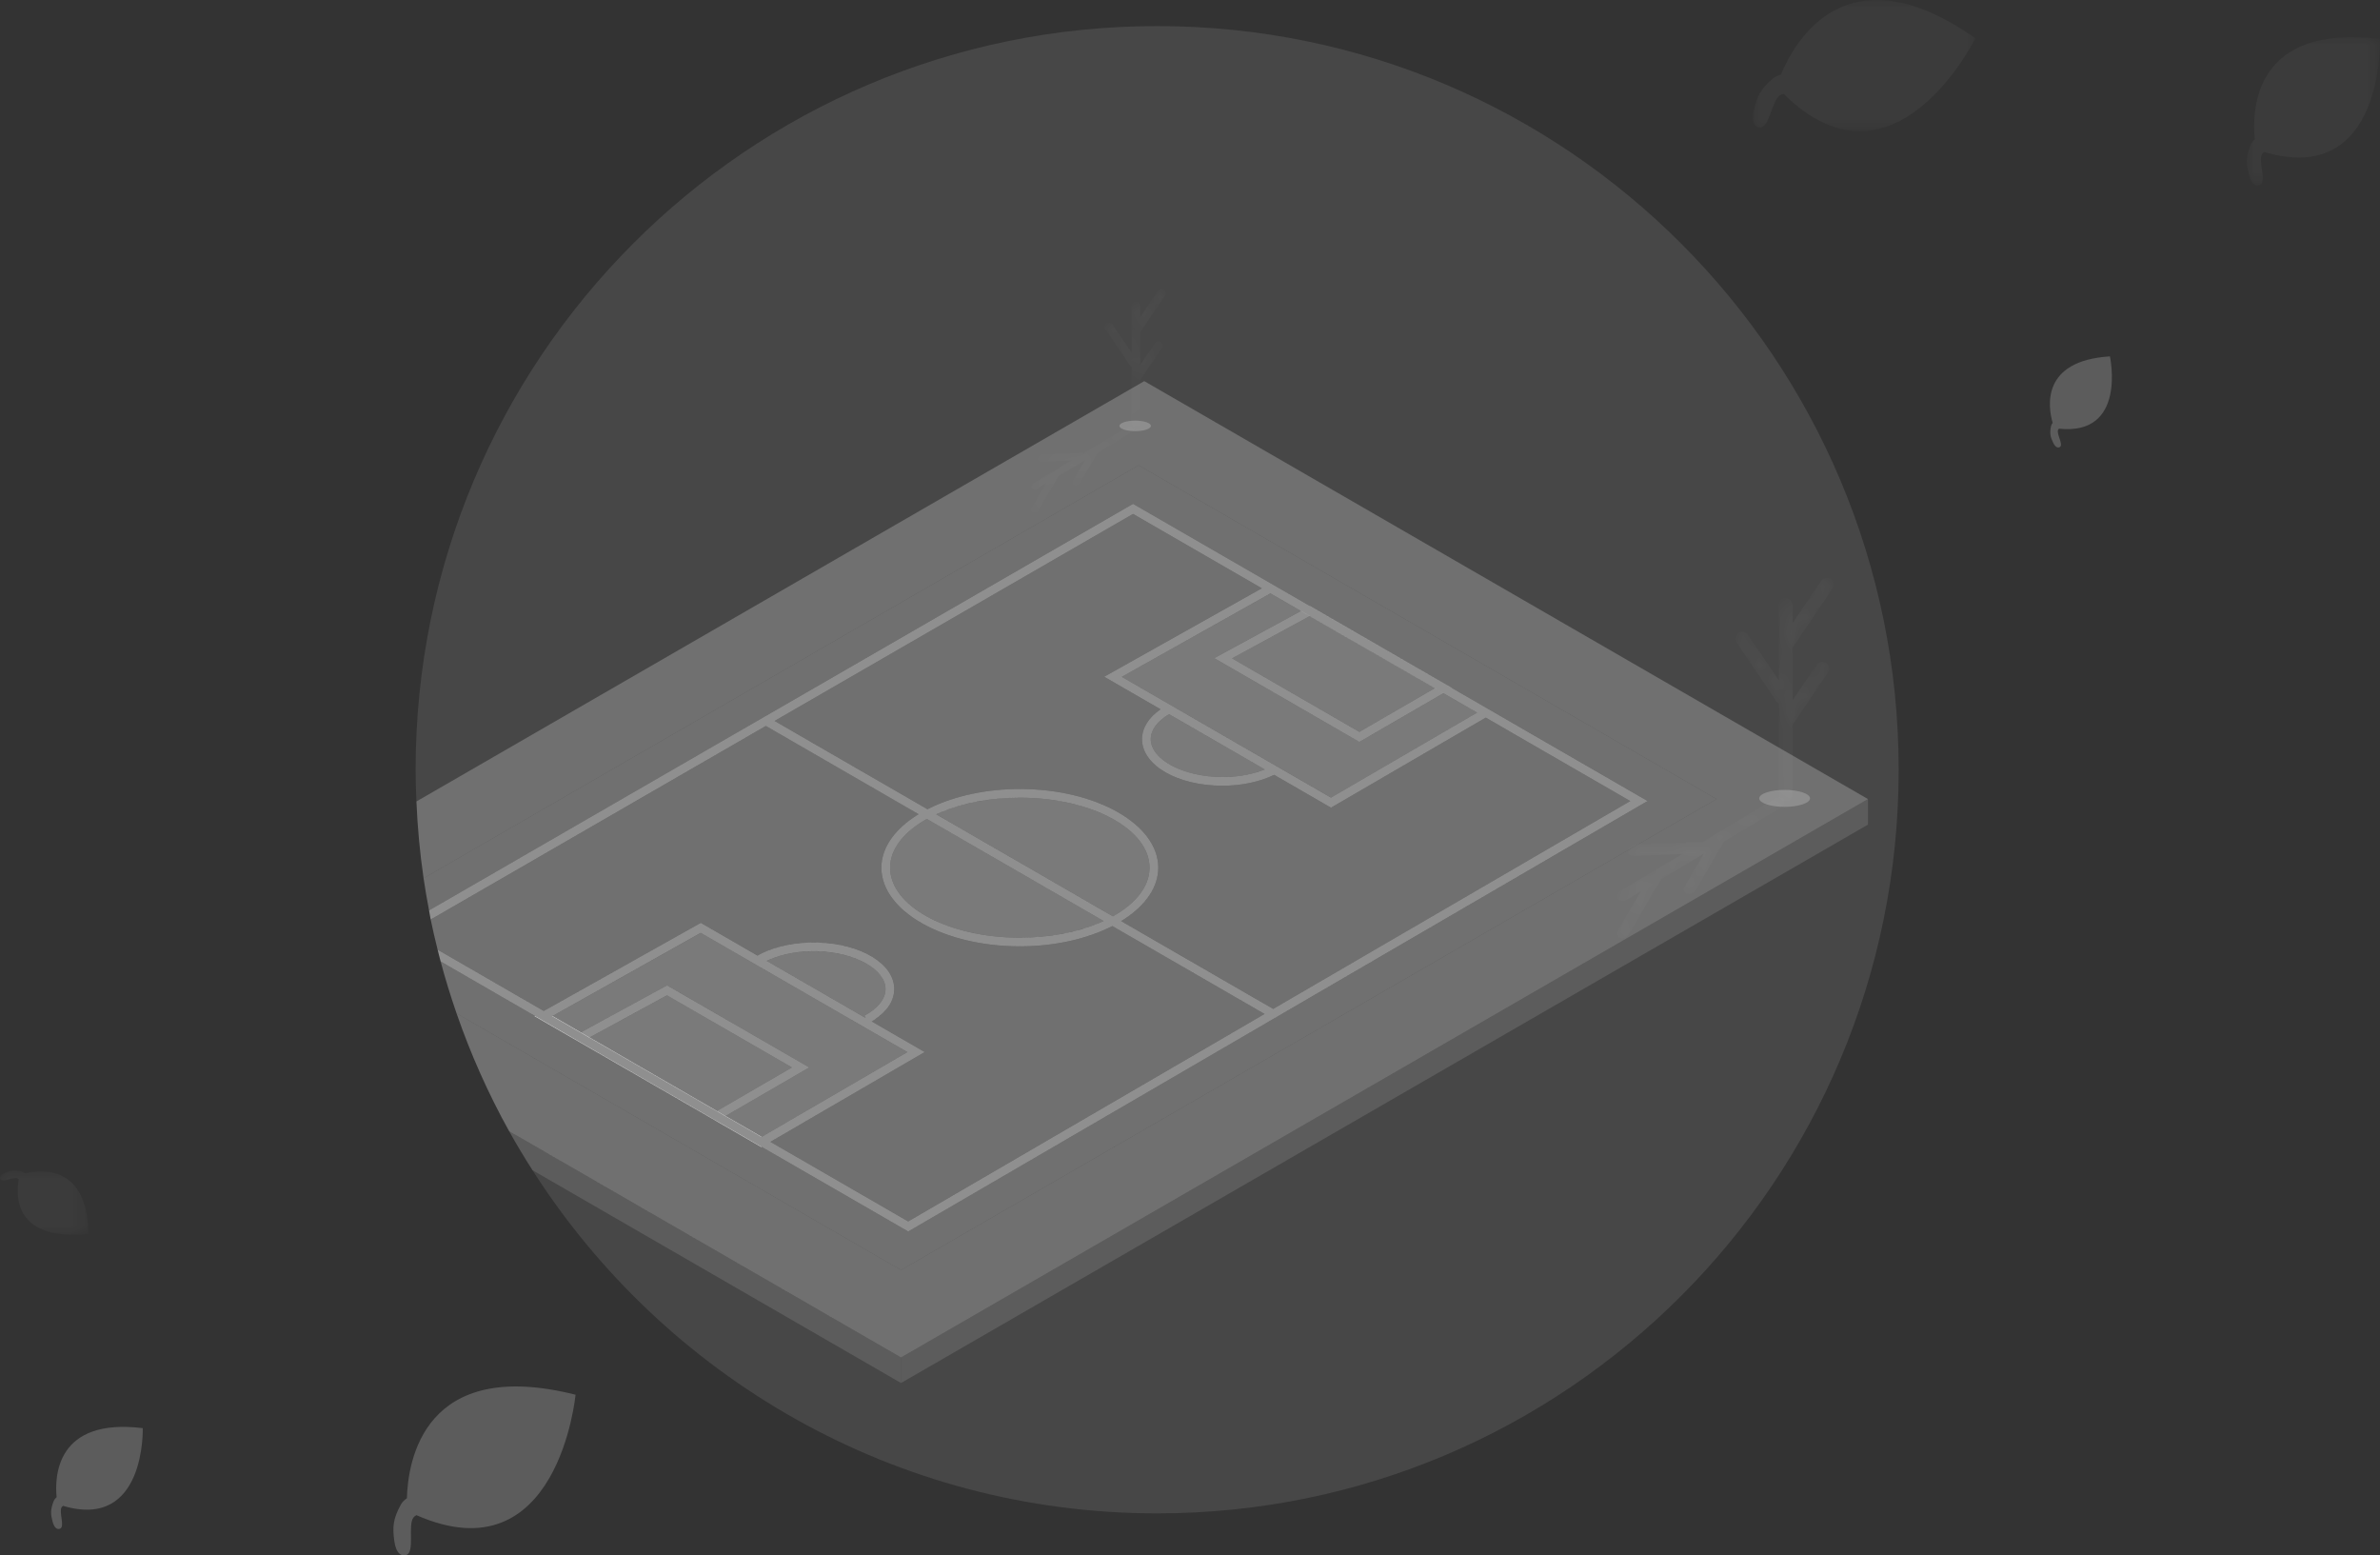 <?xml version="1.0" encoding="UTF-8"?>
<svg width="150px" height="98px" viewBox="0 0 150 98" version="1.1" xmlns="http://www.w3.org/2000/svg" xmlns:xlink="http://www.w3.org/1999/xlink">
    <rect x="0" y="0" width="150" height="98" fill="#333333" stroke="none"/>
    <title>img_all_empty_nothing_black</title>
    <defs>
        <linearGradient x1="57.871%" y1="12.62%" x2="42.245%" y2="85.795%" id="linearGradient-1">
            <stop stop-color="#F5E1C4" offset="0%"></stop>
            <stop stop-color="#E0A66C" offset="100%"></stop>
        </linearGradient>
        <polygon id="path-2" points="0 0 14.023 0 14.023 8.267 0 8.267"></polygon>
        <polygon id="path-4" points="0 0 8.395 0 8.395 9.352 0 9.352"></polygon>
        <polygon id="path-6" points="0 0 5.573 0 5.573 4.059 0 4.059"></polygon>
        <path d="M5.403,0.19 L3.604,2.842 L3.604,1.725 C3.604,1.485 3.408,1.289 3.169,1.289 L3.169,1.289 C2.93,1.289 2.734,1.485 2.734,1.725 L2.734,1.725 L2.734,6.457 L0.794,3.597 C0.659,3.399 0.388,3.347 0.19,3.481 L0.19,3.481 C-0.008,3.616 -0.059,3.889 0.075,4.087 L0.075,4.087 L2.602,7.811 C2.637,7.864 2.683,7.905 2.734,7.937 L2.734,7.937 L2.734,13.654 C2.734,13.895 2.93,14.091 3.169,14.091 L3.169,14.091 C3.408,14.091 3.604,13.895 3.604,13.654 L3.604,13.654 L3.604,9.257 L5.832,5.972 C5.967,5.773 5.915,5.501 5.718,5.366 L5.718,5.366 C5.52,5.231 5.248,5.283 5.113,5.481 L5.113,5.481 L3.604,7.706 L3.604,4.392 L6.121,0.681 C6.256,0.482 6.205,0.21 6.007,0.075 L6.007,0.075 C5.932,0.024 5.847,0 5.763,0 L5.763,0 C5.624,0 5.487,0.067 5.403,0.19" id="path-8"></path>
        <path d="M9.995,0.07 L5.326,2.863 C5.28,2.844 5.228,2.834 5.171,2.836 L5.171,2.836 L1.134,2.982 C0.919,2.99 0.717,3.157 0.684,3.354 L0.684,3.354 C0.652,3.551 0.802,3.705 1.017,3.697 L1.017,3.697 L4.117,3.585 L0.254,5.896 C0.058,6.013 -0.025,6.239 0.069,6.397 L0.069,6.397 C0.164,6.555 0.401,6.589 0.597,6.472 L0.597,6.472 L1.508,5.927 L0.053,8.412 C-0.056,8.598 0.009,8.803 0.197,8.869 L0.197,8.869 C0.385,8.934 0.627,8.834 0.737,8.649 L0.737,8.649 L2.774,5.169 L5.481,3.551 L4.259,5.637 C4.151,5.823 4.215,6.028 4.403,6.093 L4.403,6.093 C4.591,6.158 4.834,6.059 4.943,5.873 L4.943,5.873 L6.746,2.793 L10.338,0.646 C10.533,0.529 10.616,0.303 10.522,0.145 L10.522,0.145 C10.466,0.05 10.358,0 10.239,0 L10.239,0 C10.159,0 10.073,0.023 9.995,0.07" id="path-10"></path>
        <path d="M3.352,0.118 L2.236,1.763 L2.236,1.07 C2.236,0.922 2.114,0.8 1.966,0.8 L1.966,0.8 C1.818,0.8 1.696,0.922 1.696,1.07 L1.696,1.07 L1.696,4.006 L0.492,2.232 C0.409,2.109 0.241,2.076 0.117,2.16 L0.117,2.16 C-0.005,2.244 -0.037,2.413 0.046,2.536 L0.046,2.536 L1.614,4.846 C1.636,4.879 1.664,4.904 1.696,4.924 L1.696,4.924 L1.696,8.471 C1.696,8.62 1.818,8.742 1.966,8.742 L1.966,8.742 C2.114,8.742 2.236,8.62 2.236,8.471 L2.236,8.471 L2.236,5.742 L3.618,3.705 C3.701,3.582 3.669,3.413 3.547,3.329 L3.547,3.329 C3.425,3.245 3.256,3.278 3.172,3.4 L3.172,3.4 L2.236,4.781 L2.236,2.724 L3.798,0.422 C3.881,0.299 3.849,0.131 3.726,0.047 L3.726,0.047 C3.68,0.015 3.628,0 3.575,0 L3.575,0 C3.489,0 3.403,0.041 3.352,0.118" id="path-12"></path>
        <path d="M6.201,0.044 L3.304,1.776 C3.275,1.764 3.244,1.758 3.208,1.759 L3.208,1.759 L0.703,1.85 C0.57,1.855 0.445,1.958 0.425,2.081 L0.425,2.081 C0.405,2.203 0.498,2.299 0.631,2.294 L0.631,2.294 L2.554,2.224 L0.158,3.658 C0.036,3.731 -0.015,3.871 0.043,3.969 L0.043,3.969 C0.101,4.067 0.249,4.088 0.37,4.015 L0.37,4.015 L0.936,3.677 L0.032,5.219 C-0.035,5.334 0.005,5.462 0.122,5.502 L0.122,5.502 C0.239,5.542 0.389,5.481 0.457,5.366 L0.457,5.366 L1.721,3.207 L3.4,2.203 L2.642,3.497 C2.575,3.612 2.615,3.74 2.732,3.78 L2.732,3.78 C2.849,3.821 2.999,3.759 3.067,3.644 L3.067,3.644 L4.186,1.733 L6.413,0.4 C6.535,0.328 6.586,0.188 6.528,0.09 L6.528,0.09 C6.493,0.031 6.427,0 6.353,0 L6.353,0 C6.303,0 6.249,0.014 6.201,0.044" id="path-14"></path>
    </defs>
    <g id="C-直播页" stroke="none" stroke-width="1" fill="none" fill-rule="evenodd">
        <g id="4.1D发现-爆料-排行榜-团战命中榜备份-3" transform="translate(-115, -559)">
            <g id="编组" transform="translate(115, 559)">
                <g>
                    <g transform="translate(110.476, 0)">
                        <mask id="mask-3" fill="white">
                            <use xlink:href="#path-2"></use>
                        </mask>
                        <g id="Clip-2"></g>
                        <path d="M1.765,4.708 C1.583,4.753 1.408,4.823 1.259,4.95 C0.462,5.631 0.261,6.095 0.065,6.927 C-0.129,7.75 0.146,8.016 0.451,8.036 C1.035,8.072 1.197,6.318 1.714,5.99 C1.769,5.955 1.853,5.933 1.942,5.916 C8.894,12.786 14.023,2.412 14.023,2.412 C5.954,-3.248 2.662,2.539 1.765,4.708" id="Fill-1" fill="#FFFFFF" fill-rule="nonzero" opacity="0.2" mask="url(#mask-3)"></path>
                    </g>
                    <path d="M25.645,94.404 C25.491,94.511 25.353,94.638 25.259,94.811 C24.757,95.731 24.735,96.236 24.849,97.083 C24.962,97.922 25.314,98.072 25.605,97.981 C26.164,97.807 25.689,96.11 26.055,95.619 C26.094,95.567 26.164,95.516 26.242,95.469 C35.189,99.402 36.274,87.881 36.274,87.881 C26.715,85.477 25.708,92.057 25.645,94.404" id="Fill-3" fill="#FFFFFF" fill-rule="nonzero" opacity="0.2"></path>
                    <g transform="translate(141.605, 2.342)">
                        <mask id="mask-5" fill="white">
                            <use xlink:href="#path-4"></use>
                        </mask>
                        <g id="Clip-6"></g>
                        <path d="M0.503,6.435 C0.39,6.536 0.292,6.653 0.234,6.801 C-0.077,7.592 -0.043,8 0.134,8.67 C0.309,9.333 0.608,9.418 0.833,9.316 C1.265,9.119 0.711,7.802 0.956,7.37 C0.982,7.325 1.033,7.277 1.091,7.231 C8.684,9.491 8.394,0.115 8.394,0.115 C0.464,-0.853 0.318,4.541 0.503,6.435" id="Fill-5" fill="#FFFFFF" fill-rule="nonzero" opacity="0.2" mask="url(#mask-5)"></path>
                    </g>
                    <path d="M3.568,94.335 C3.49,94.405 3.422,94.485 3.382,94.587 C3.168,95.131 3.191,95.412 3.313,95.873 C3.434,96.329 3.64,96.388 3.794,96.317 C4.091,96.182 3.71,95.276 3.879,94.978 C3.896,94.947 3.932,94.914 3.972,94.883 C9.197,96.438 8.997,89.986 8.997,89.986 C3.54,89.32 3.439,93.032 3.568,94.335" id="Fill-7" fill="#FFFFFF" fill-rule="nonzero" opacity="0.2"></path>
                    <path d="M129.369,26.642 C129.318,26.707 129.278,26.78 129.261,26.865 C129.173,27.321 129.232,27.538 129.394,27.88 C129.554,28.219 129.724,28.235 129.834,28.158 C130.047,28.009 129.618,27.356 129.706,27.099 C129.715,27.072 129.738,27.041 129.765,27.011 C134.073,27.467 132.979,22.455 132.979,22.455 C128.619,22.727 129.08,25.642 129.369,26.642" id="Fill-9" fill="#FFFFFF" fill-rule="nonzero" opacity="0.2"></path>
                    <g transform="translate(0, 73.747)">
                        <mask id="mask-7" fill="white">
                            <use xlink:href="#path-6"></use>
                        </mask>
                        <g id="Clip-12"></g>
                        <path d="M1.57,0.18 C1.506,0.126 1.436,0.081 1.352,0.061 C0.9,-0.05 0.681,-0.002 0.332,0.143 C-0.015,0.287 -0.039,0.455 0.033,0.57 C0.171,0.789 0.844,0.392 1.096,0.493 C1.123,0.504 1.153,0.528 1.181,0.556 C0.514,4.837 5.573,3.991 5.573,3.991 C5.516,-0.377 2.582,-0.06 1.57,0.18" id="Fill-11" fill="#FFFFFF" fill-rule="nonzero" opacity="0.2" mask="url(#mask-7)"></path>
                    </g>
                    <path d="M72.93,1.644 C47.119,1.644 26.195,22.622 26.195,48.501 C26.195,49.17 26.218,49.835 26.245,50.498 L72.118,24.013 L117.732,50.349 L117.732,51.959 L56.787,87.145 L33.561,73.736 C41.867,86.735 56.389,95.357 72.93,95.357 C98.741,95.357 119.664,74.379 119.664,48.501 C119.664,22.622 98.741,1.644 72.93,1.644" id="Fill-13" fill="#FFFFFF" fill-rule="nonzero" opacity="0.1"></path>
                    <path d="M32.087,71.275 C32.088,71.275 32.088,71.275 32.088,71.276 L56.787,85.535 L32.087,71.275 Z" id="Fill-15" fill="#F6F6F6"></path>
                    <path d="M117.732,50.349 L72.118,24.013 L26.245,50.498 C26.314,52.135 26.464,53.75 26.696,55.34 L71.763,29.32 L108.186,50.349 L56.787,80.024 L28.774,63.851 C29.668,66.435 30.777,68.918 32.087,71.275 L56.787,85.535 L117.732,50.349 Z" id="Fill-17" fill="#FFFFFF" fill-rule="nonzero" opacity="0.3"></path>
                    <path d="M56.787,85.535 L32.088,71.276 C32.553,72.112 33.047,72.931 33.561,73.736 L56.787,87.145 L56.787,85.535 Z" id="Fill-19" fill="#FFFFFF" fill-rule="nonzero" opacity="0.2"></path>
                    <polygon id="Fill-21" fill="#FFFFFF" fill-rule="nonzero" opacity="0.2" points="56.787 87.145 117.732 51.959 117.732 50.349 56.787 85.535"></polygon>
                    <path d="M72.527,46.574 C72.527,47.867 74.6,48.96 77.052,48.96 C78.023,48.96 78.943,48.788 79.716,48.483 L73.68,45 C72.938,45.442 72.527,45.997 72.527,46.574" id="Fill-23" fill="#FFFFFF" fill-rule="nonzero" opacity="0.35"></path>
                    <path d="M55.81,62.32 C55.81,61.027 53.738,59.935 51.285,59.935 C50.179,59.935 49.149,60.156 48.322,60.544 L54.561,64.144 L54.482,63.996 C55.326,63.546 55.81,62.936 55.81,62.32" id="Fill-25" fill="#FFFFFF" fill-rule="nonzero" opacity="0.35"></path>
                    <path d="M71.411,31.748 L103.843,50.472 L57.239,77.596 L48.008,72.266 L47.984,72.28 L33.687,64.029 L33.715,64.013 L27.771,60.582 C28.065,61.688 28.403,62.777 28.774,63.851 L56.787,80.024 L108.186,50.349 L71.763,29.32 L26.696,55.34 C26.795,56.02 26.913,56.694 27.041,57.365 L71.411,31.748 Z" id="Fill-27" fill="#FFFFFF" fill-rule="nonzero" opacity="0.3"></path>
                    <path d="M64.275,49.714 C69.086,49.714 73,51.938 73,54.672 C73,55.972 72.108,57.153 70.663,58.038 L80.245,63.571 L102.749,50.474 L93.643,45.217 L83.889,50.892 L80.305,48.823 C79.395,49.261 78.256,49.509 77.052,49.509 C74.207,49.509 71.979,48.22 71.979,46.574 C71.979,45.87 72.39,45.214 73.144,44.691 L69.592,42.641 L79.528,37.068 L71.411,32.382 L48.819,45.426 L58.455,50.989 C60,50.199 62.038,49.714 64.275,49.714" id="Fill-29" fill="#FFFFFF" fill-rule="nonzero" opacity="0.3"></path>
                    <path d="M47.775,60.228 L47.758,60.199 C48.704,59.675 49.957,59.386 51.285,59.386 C54.13,59.386 56.359,60.675 56.359,62.32 C56.359,63.1 55.853,63.818 54.94,64.362 L58.28,66.289 L48.554,71.948 L57.238,76.961 L79.699,63.889 L70.106,58.35 C68.559,59.143 66.518,59.631 64.275,59.631 C59.464,59.631 55.55,57.406 55.55,54.672 C55.55,53.37 56.445,52.186 57.897,51.3 L48.27,45.742 L27.144,57.94 C27.274,58.578 27.425,59.209 27.58,59.837 L34.272,63.701 L44.17,58.149 L47.775,60.228 Z" id="Fill-31" fill="#FFFFFF" fill-rule="nonzero" opacity="0.3"></path>
                    <path d="M56.099,54.672 C56.099,57.104 59.767,59.082 64.275,59.082 C66.288,59.082 68.13,58.686 69.556,58.033 L58.418,51.602 C56.986,52.396 56.099,53.479 56.099,54.672" id="Fill-33" fill="#FFFFFF" fill-rule="nonzero" opacity="0.35"></path>
                    <path d="M72.451,54.672 C72.451,52.241 68.784,50.263 64.275,50.263 C62.267,50.263 60.429,50.657 59.004,51.307 L70.141,57.737 C71.568,56.943 72.451,55.863 72.451,54.672" id="Fill-35" fill="#FFFFFF" fill-rule="nonzero" opacity="0.35"></path>
                    <path d="M71.411,31.748 L103.843,50.472 L57.24,77.596 L48.007,72.266 L45.185,70.636 L36.038,65.355 L33.715,64.013 L27.771,60.581 L27.674,60.21 L27.58,59.837 L34.272,63.701 L44.17,58.149 L47.775,60.229 L47.758,60.199 C48.625,59.718 49.75,59.435 50.954,59.391 L51.285,59.386 L51.542,59.389 C54.263,59.464 56.359,60.725 56.359,62.32 C56.359,63.049 55.918,63.722 55.117,64.251 L54.94,64.362 L58.28,66.289 L48.555,71.948 L57.238,76.962 L79.699,63.889 L70.106,58.35 C68.559,59.143 66.518,59.63 64.275,59.63 C59.464,59.63 55.55,57.406 55.55,54.672 C55.55,53.37 56.445,52.186 57.897,51.301 L48.27,45.742 L48.595,45.554 L48.27,45.742 L27.144,57.94 L27.092,57.653 L27.041,57.365 L71.411,31.748 Z M44.166,58.78 L34.825,64.02 L34.797,64.036 L36.575,65.062 L45.708,70.332 L47.983,71.645 L48.007,71.631 L48.33,71.818 L48.007,71.631 L57.186,66.291 L44.166,58.78 Z M42.046,62.087 L51.007,67.258 L45.732,70.318 L45.184,70.002 L49.911,67.259 L42.038,62.716 L37.161,65.369 L36.604,65.047 L42.046,62.087 Z M51.285,59.935 L50.956,59.941 C50.084,59.976 49.269,60.149 48.576,60.433 L48.322,60.544 L54.561,64.144 L54.482,63.996 C55.326,63.546 55.81,62.936 55.81,62.32 C55.81,61.069 53.869,60.005 51.521,59.938 L51.285,59.935 Z M71.411,32.382 L48.819,45.426 L58.455,50.989 L58.455,50.989 L58.75,50.845 C60.256,50.141 62.177,49.714 64.275,49.714 C69.086,49.714 73,51.938 73,54.672 C73,55.904 72.2,57.029 70.887,57.896 L70.663,58.038 L80.245,63.571 L80.352,63.632 L80.245,63.571 L102.749,50.474 L93.643,45.217 L83.889,50.892 L80.305,48.823 C79.395,49.261 78.256,49.509 77.052,49.509 C74.207,49.509 71.978,48.22 71.978,46.574 C71.978,45.87 72.39,45.214 73.144,44.691 L69.592,42.641 L79.528,37.068 L71.411,32.382 Z M56.099,54.672 C56.099,57.104 59.767,59.082 64.275,59.082 C66.154,59.082 67.884,58.737 69.266,58.16 L69.556,58.033 L69.833,58.192 L69.835,58.193 L69.836,58.193 L70.127,58.045 L70.127,58.045 L69.835,58.193 L69.556,58.033 L69.556,58.033 L58.418,51.602 C56.986,52.397 56.099,53.479 56.099,54.672 Z M58.722,51.442 L59.004,51.307 L59.004,51.307 L70.141,57.737 C71.568,56.943 72.451,55.863 72.451,54.672 C72.451,52.241 68.784,50.263 64.275,50.263 C62.401,50.263 60.675,50.606 59.295,51.18 L59.004,51.307 L58.722,51.442 L58.722,51.442 Z M80.071,37.392 L70.702,42.648 L83.888,50.257 L93.091,44.903 L90.97,43.68 L90.976,43.677 L81.999,38.495 L81.99,38.499 L80.071,37.392 Z M73.681,45 C72.938,45.442 72.527,45.997 72.527,46.574 C72.527,47.867 74.6,48.96 77.052,48.96 C77.901,48.96 78.712,48.828 79.419,48.591 L79.716,48.483 L73.681,45 Z M81.99,38.499 L82.548,38.821 L77.651,41.484 L85.676,46.116 L90.422,43.364 L90.97,43.68 L85.677,46.751 L76.528,41.47 L81.99,38.499 Z" id="形状结合" fill="#FFFFFF" opacity="0.45"></path>
                    <polygon id="Fill-45" fill="#FFFFFF" fill-rule="nonzero" opacity="0.35" points="42.038 62.716 37.161 65.369 45.184 70.002 49.911 67.259"></polygon>
                    <polygon id="Fill-47" fill="#FFFFFF" fill-rule="nonzero" opacity="0.35" points="42.046 62.087 51.007 67.258 45.732 70.318 48.007 71.632 57.185 66.291 44.166 58.781 34.825 64.02 36.603 65.047"></polygon>
                    <polygon id="Fill-53" fill="#FFFFFF" points="37.137 65.382 45.162 70.014 45.184 70.002 37.16 65.369"></polygon>
                    <polygon id="Fill-55" fill="#FFFFFF" points="36.575 65.062 36.603 65.047 34.825 64.02 34.797 64.036"></polygon>
                    <polygon id="Fill-57" fill="#FFFFFF" points="45.708 70.332 47.983 71.645 48.007 71.632 45.732 70.318"></polygon>
                    <polygon id="Fill-63" fill="#FFFFFF" points="45.162 70.649 36.014 65.368 36.038 65.355 33.715 64.013 33.687 64.029 47.984 72.28 48.008 72.266 45.185 70.636"></polygon>
                    <polygon id="Fill-77" fill="#FFFFFF" points="45.184 70.002 45.161 70.014 37.137 65.382 37.161 65.369 36.603 65.047 36.575 65.062 45.707 70.332 45.732 70.318"></polygon>
                    <polygon id="Fill-79" fill="#FFFFFF" points="36.014 65.368 45.163 70.648 45.184 70.636 36.038 65.355"></polygon>
                    <polygon id="Fill-85" fill="#FFFFFF" fill-rule="nonzero" opacity="0.35" points="76.528 41.47 81.99 38.499 80.072 37.393 70.702 42.648 83.888 50.257 93.09 44.903 90.97 43.68 85.677 46.751"></polygon>
                    <polygon id="Fill-87" fill="#FFFFFF" fill-rule="nonzero" opacity="0.35" points="85.676 46.116 90.422 43.364 82.548 38.821 77.651 41.484"></polygon>
                    <polygon id="Fill-97" fill="#FFFFFF" points="90.425 43.361 82.552 38.818 82.548 38.821 90.422 43.363"></polygon>
                    <polygon id="Fill-105" fill="#FFFFFF" points="91.521 43.36 82.56 38.189 82.556 38.192 91.517 43.362"></polygon>
                    <polygon id="Fill-111" fill="#FFFFFF" points="81.99 38.499 82.548 38.821 82.552 38.818 90.425 43.361 90.421 43.363 90.97 43.68 90.975 43.677 81.999 38.494"></polygon>
                    <path d="M114.077,50.305 C114.077,50.601 113.36,50.84 112.476,50.84 C111.592,50.84 110.875,50.601 110.875,50.305 C110.875,50.01 111.592,49.77 112.476,49.77 C113.36,49.77 114.077,50.01 114.077,50.305" id="Fill-151" fill="#FFFFFF" fill-rule="nonzero" opacity="0.2"></path>
                </g>
                <g transform="translate(109.377, 36.41)">
                    <mask id="mask-9" fill="white">
                        <use xlink:href="#path-8"></use>
                    </mask>
                    <g id="Clip-154"></g>
                    <path d="M5.403,0.19 L3.604,2.842 L3.604,1.725 C3.604,1.485 3.408,1.289 3.169,1.289 L3.169,1.289 C2.93,1.289 2.734,1.485 2.734,1.725 L2.734,1.725 L2.734,6.457 L0.794,3.597 C0.659,3.399 0.388,3.347 0.19,3.481 L0.19,3.481 C-0.008,3.616 -0.059,3.889 0.075,4.087 L0.075,4.087 L2.602,7.811 C2.637,7.864 2.683,7.905 2.734,7.937 L2.734,7.937 L2.734,13.654 C2.734,13.895 2.93,14.091 3.169,14.091 L3.169,14.091 C3.408,14.091 3.604,13.895 3.604,13.654 L3.604,13.654 L3.604,9.257 L5.832,5.972 C5.967,5.773 5.915,5.501 5.718,5.366 L5.718,5.366 C5.52,5.231 5.248,5.283 5.113,5.481 L5.113,5.481 L3.604,7.706 L3.604,4.392 L6.121,0.681 C6.256,0.482 6.205,0.21 6.007,0.075 L6.007,0.075 C5.932,0.024 5.847,0 5.763,0 L5.763,0 C5.624,0 5.487,0.067 5.403,0.19" id="Fill-153" fill="#FFFFFF" fill-rule="nonzero" opacity="0.2" mask="url(#mask-9)"></path>
                </g>
                <g transform="translate(101.915, 50.228)">
                    <mask id="mask-11" fill="white">
                        <use xlink:href="#path-10"></use>
                    </mask>
                    <g id="Clip-156"></g>
                    <path d="M9.995,0.07 L5.326,2.863 C5.28,2.844 5.228,2.834 5.171,2.836 L5.171,2.836 L1.134,2.982 C0.919,2.99 0.717,3.157 0.684,3.354 L0.684,3.354 C0.652,3.551 0.802,3.705 1.017,3.697 L1.017,3.697 L4.117,3.585 L0.254,5.896 C0.058,6.013 -0.025,6.239 0.069,6.397 L0.069,6.397 C0.164,6.555 0.401,6.589 0.597,6.472 L0.597,6.472 L1.508,5.927 L0.053,8.412 C-0.056,8.598 0.009,8.803 0.197,8.869 L0.197,8.869 C0.385,8.934 0.627,8.834 0.737,8.649 L0.737,8.649 L2.774,5.169 L5.481,3.551 L4.259,5.637 C4.151,5.823 4.215,6.028 4.403,6.093 L4.403,6.093 C4.591,6.158 4.834,6.059 4.943,5.873 L4.943,5.873 L6.746,2.793 L10.338,0.646 C10.533,0.529 10.616,0.303 10.522,0.145 L10.522,0.145 C10.466,0.05 10.358,0 10.239,0 L10.239,0 C10.159,0 10.073,0.023 9.995,0.07" id="Fill-155" fill="#FFFFFF" fill-rule="nonzero" opacity="0.2" mask="url(#mask-11)"></path>
                </g>
                <path d="M72.539,26.835 C72.539,27.019 72.094,27.167 71.546,27.167 C70.997,27.167 70.553,27.019 70.553,26.835 C70.553,26.652 70.997,26.504 71.546,26.504 C72.094,26.504 72.539,26.652 72.539,26.835" id="Fill-157" fill="#FFFFFF" fill-rule="nonzero" opacity="0.2"></path>
                <g transform="translate(69.624, 18.215)">
                    <mask id="mask-13" fill="white">
                        <use xlink:href="#path-12"></use>
                    </mask>
                    <g id="Clip-160"></g>
                    <path d="M3.352,0.118 L2.236,1.763 L2.236,1.07 C2.236,0.922 2.114,0.8 1.966,0.8 L1.966,0.8 C1.818,0.8 1.696,0.922 1.696,1.07 L1.696,1.07 L1.696,4.006 L0.492,2.232 C0.409,2.109 0.241,2.076 0.117,2.16 L0.117,2.16 C-0.005,2.244 -0.037,2.413 0.046,2.536 L0.046,2.536 L1.614,4.846 C1.636,4.879 1.664,4.904 1.696,4.924 L1.696,4.924 L1.696,8.471 C1.696,8.62 1.818,8.742 1.966,8.742 L1.966,8.742 C2.114,8.742 2.236,8.62 2.236,8.471 L2.236,8.471 L2.236,5.742 L3.618,3.705 C3.701,3.582 3.669,3.413 3.547,3.329 L3.547,3.329 C3.425,3.245 3.256,3.278 3.172,3.4 L3.172,3.4 L2.236,4.781 L2.236,2.724 L3.798,0.422 C3.881,0.299 3.849,0.131 3.726,0.047 L3.726,0.047 C3.68,0.015 3.628,0 3.575,0 L3.575,0 C3.489,0 3.403,0.041 3.352,0.118" id="Fill-159" fill="#FFFFFF" fill-rule="nonzero" opacity="0.2" mask="url(#mask-13)"></path>
                </g>
                <g transform="translate(64.994, 26.787)">
                    <mask id="mask-15" fill="white">
                        <use xlink:href="#path-14"></use>
                    </mask>
                    <g id="Clip-162"></g>
                    <path d="M6.201,0.044 L3.304,1.776 C3.275,1.764 3.244,1.758 3.208,1.759 L3.208,1.759 L0.703,1.85 C0.57,1.855 0.445,1.958 0.425,2.081 L0.425,2.081 C0.405,2.203 0.498,2.299 0.631,2.294 L0.631,2.294 L2.554,2.224 L0.158,3.658 C0.036,3.731 -0.015,3.871 0.043,3.969 L0.043,3.969 C0.101,4.067 0.249,4.088 0.37,4.015 L0.37,4.015 L0.936,3.677 L0.032,5.219 C-0.035,5.334 0.005,5.462 0.122,5.502 L0.122,5.502 C0.239,5.542 0.389,5.481 0.457,5.366 L0.457,5.366 L1.721,3.207 L3.4,2.203 L2.642,3.497 C2.575,3.612 2.615,3.74 2.732,3.78 L2.732,3.78 C2.849,3.821 2.999,3.759 3.067,3.644 L3.067,3.644 L4.186,1.733 L6.413,0.4 C6.535,0.328 6.586,0.188 6.528,0.09 L6.528,0.09 C6.493,0.031 6.427,0 6.353,0 L6.353,0 C6.303,0 6.249,0.014 6.201,0.044" id="Fill-161" fill="#FFFFFF" fill-rule="nonzero" opacity="0.2" mask="url(#mask-15)"></path>
                </g>
            </g>
        </g>
    </g>
</svg>